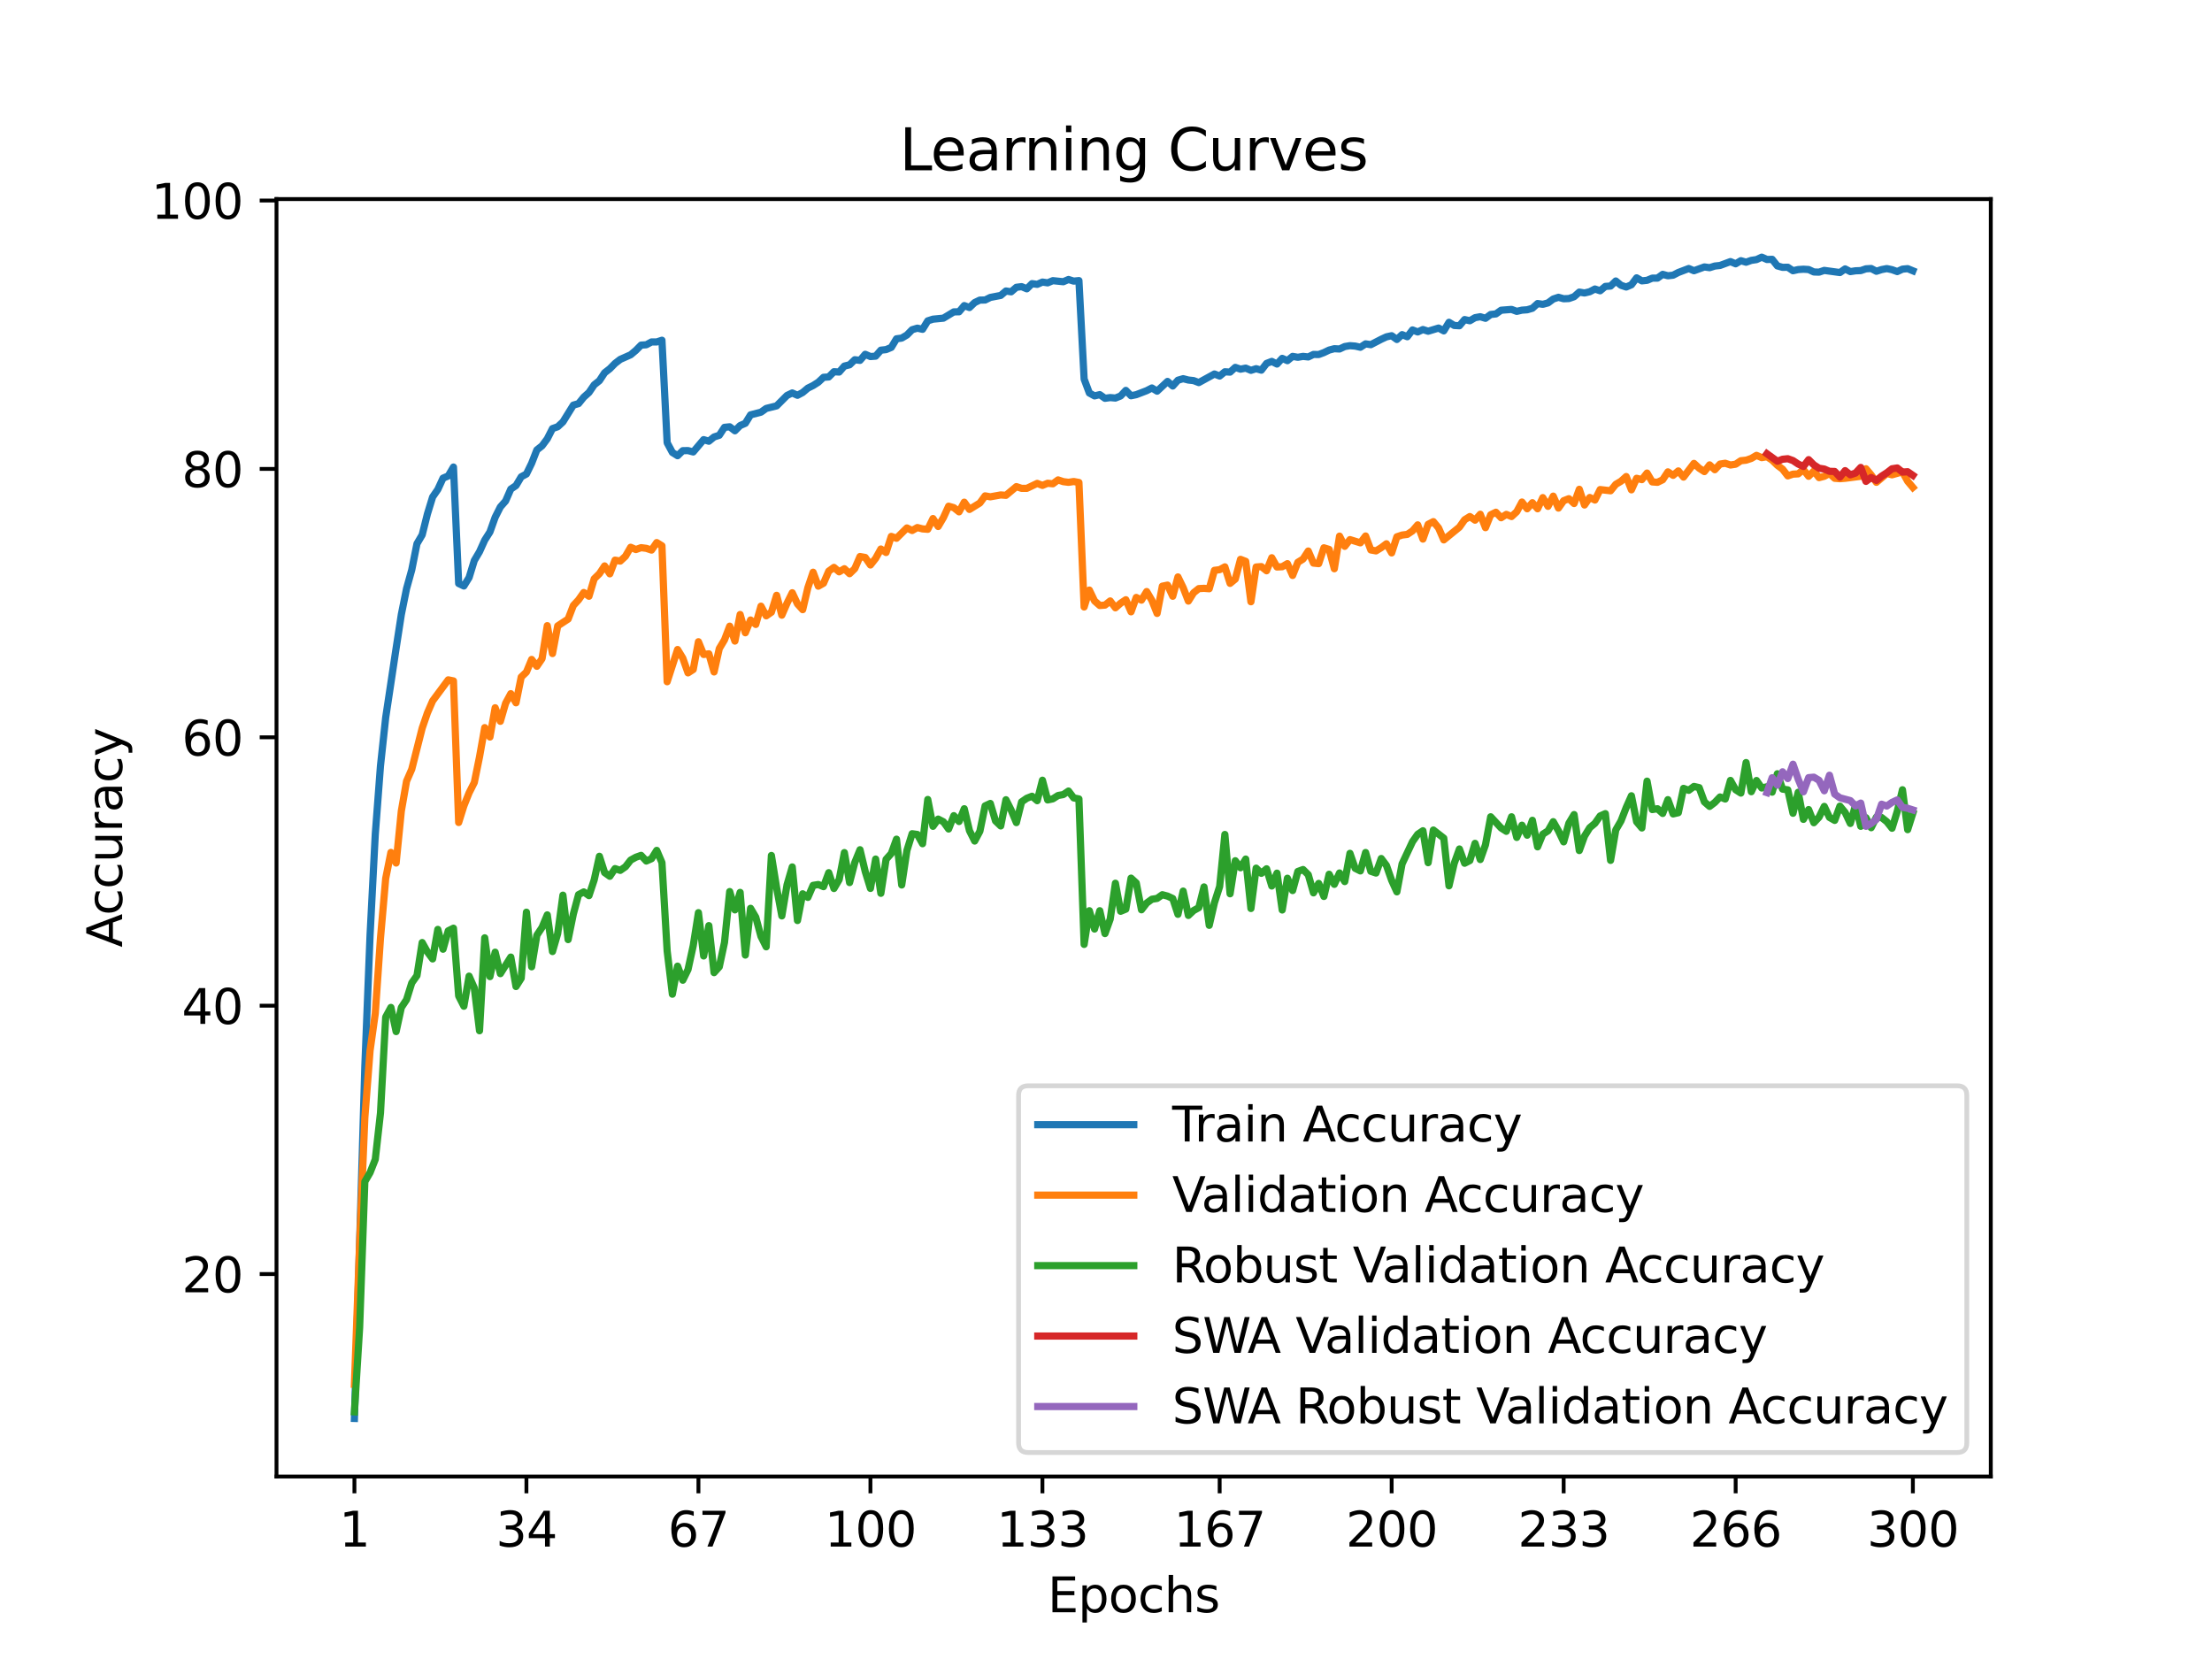<?xml version="1.0" encoding="utf-8" standalone="no"?>
<!DOCTYPE svg PUBLIC "-//W3C//DTD SVG 1.1//EN"
  "http://www.w3.org/Graphics/SVG/1.1/DTD/svg11.dtd">
<svg xmlns:xlink="http://www.w3.org/1999/xlink" width="460.8pt" height="345.6pt" viewBox="0 0 460.8 345.6" xmlns="http://www.w3.org/2000/svg" version="1.1">
 <defs>
  <style type="text/css">*{stroke-linejoin: round; stroke-linecap: butt}</style>
 </defs>
 <g id="figure_1">
  <g id="patch_1">
   <path d="M 0 345.6 
L 460.8 345.6 
L 460.8 0 
L 0 0 
z
" style="fill: #ffffff"/>
  </g>
  <g id="axes_1">
   <g id="patch_2">
    <path d="M 57.6 307.584 
L 414.72 307.584 
L 414.72 41.472 
L 57.6 41.472 
z
" style="fill: #ffffff"/>
   </g>
   <g id="matplotlib.axis_1">
    <g id="xtick_1">
     <g id="line2d_1">
      <defs>
       <path id="m4bc068991e" d="M 0 0 
L 0 3.5 
" style="stroke: #000000; stroke-width: 0.8"/>
      </defs>
      <g>
       <use xlink:href="#m4bc068991e" x="73.833" y="307.584" style="stroke: #000000; stroke-width: 0.8"/>
      </g>
     </g>
     <g id="text_1">
      <!-- 1 -->
      <g transform="translate(70.651 322.182) scale(0.1 -0.1)">
       <defs>
        <path id="DejaVuSans-31" d="M 794 531 
L 1825 531 
L 1825 4091 
L 703 3866 
L 703 4441 
L 1819 4666 
L 2450 4666 
L 2450 531 
L 3481 531 
L 3481 0 
L 794 0 
L 794 531 
z
" transform="scale(0.016)"/>
       </defs>
       <use xlink:href="#DejaVuSans-31"/>
      </g>
     </g>
    </g>
    <g id="xtick_2">
     <g id="line2d_2">
      <g>
       <use xlink:href="#m4bc068991e" x="109.664" y="307.584" style="stroke: #000000; stroke-width: 0.8"/>
      </g>
     </g>
     <g id="text_2">
      <!-- 34 -->
      <g transform="translate(103.302 322.182) scale(0.1 -0.1)">
       <defs>
        <path id="DejaVuSans-33" d="M 2597 2516 
Q 3050 2419 3304 2112 
Q 3559 1806 3559 1356 
Q 3559 666 3084 287 
Q 2609 -91 1734 -91 
Q 1441 -91 1130 -33 
Q 819 25 488 141 
L 488 750 
Q 750 597 1062 519 
Q 1375 441 1716 441 
Q 2309 441 2620 675 
Q 2931 909 2931 1356 
Q 2931 1769 2642 2001 
Q 2353 2234 1838 2234 
L 1294 2234 
L 1294 2753 
L 1863 2753 
Q 2328 2753 2575 2939 
Q 2822 3125 2822 3475 
Q 2822 3834 2567 4026 
Q 2313 4219 1838 4219 
Q 1578 4219 1281 4162 
Q 984 4106 628 3988 
L 628 4550 
Q 988 4650 1302 4700 
Q 1616 4750 1894 4750 
Q 2613 4750 3031 4423 
Q 3450 4097 3450 3541 
Q 3450 3153 3228 2886 
Q 3006 2619 2597 2516 
z
" transform="scale(0.016)"/>
        <path id="DejaVuSans-34" d="M 2419 4116 
L 825 1625 
L 2419 1625 
L 2419 4116 
z
M 2253 4666 
L 3047 4666 
L 3047 1625 
L 3713 1625 
L 3713 1100 
L 3047 1100 
L 3047 0 
L 2419 0 
L 2419 1100 
L 313 1100 
L 313 1709 
L 2253 4666 
z
" transform="scale(0.016)"/>
       </defs>
       <use xlink:href="#DejaVuSans-33"/>
       <use xlink:href="#DejaVuSans-34" x="63.623"/>
      </g>
     </g>
    </g>
    <g id="xtick_3">
     <g id="line2d_3">
      <g>
       <use xlink:href="#m4bc068991e" x="145.496" y="307.584" style="stroke: #000000; stroke-width: 0.8"/>
      </g>
     </g>
     <g id="text_3">
      <!-- 67 -->
      <g transform="translate(139.133 322.182) scale(0.1 -0.1)">
       <defs>
        <path id="DejaVuSans-36" d="M 2113 2584 
Q 1688 2584 1439 2293 
Q 1191 2003 1191 1497 
Q 1191 994 1439 701 
Q 1688 409 2113 409 
Q 2538 409 2786 701 
Q 3034 994 3034 1497 
Q 3034 2003 2786 2293 
Q 2538 2584 2113 2584 
z
M 3366 4563 
L 3366 3988 
Q 3128 4100 2886 4159 
Q 2644 4219 2406 4219 
Q 1781 4219 1451 3797 
Q 1122 3375 1075 2522 
Q 1259 2794 1537 2939 
Q 1816 3084 2150 3084 
Q 2853 3084 3261 2657 
Q 3669 2231 3669 1497 
Q 3669 778 3244 343 
Q 2819 -91 2113 -91 
Q 1303 -91 875 529 
Q 447 1150 447 2328 
Q 447 3434 972 4092 
Q 1497 4750 2381 4750 
Q 2619 4750 2861 4703 
Q 3103 4656 3366 4563 
z
" transform="scale(0.016)"/>
        <path id="DejaVuSans-37" d="M 525 4666 
L 3525 4666 
L 3525 4397 
L 1831 0 
L 1172 0 
L 2766 4134 
L 525 4134 
L 525 4666 
z
" transform="scale(0.016)"/>
       </defs>
       <use xlink:href="#DejaVuSans-36"/>
       <use xlink:href="#DejaVuSans-37" x="63.623"/>
      </g>
     </g>
    </g>
    <g id="xtick_4">
     <g id="line2d_4">
      <g>
       <use xlink:href="#m4bc068991e" x="181.327" y="307.584" style="stroke: #000000; stroke-width: 0.8"/>
      </g>
     </g>
     <g id="text_4">
      <!-- 100 -->
      <g transform="translate(171.783 322.182) scale(0.1 -0.1)">
       <defs>
        <path id="DejaVuSans-30" d="M 2034 4250 
Q 1547 4250 1301 3770 
Q 1056 3291 1056 2328 
Q 1056 1369 1301 889 
Q 1547 409 2034 409 
Q 2525 409 2770 889 
Q 3016 1369 3016 2328 
Q 3016 3291 2770 3770 
Q 2525 4250 2034 4250 
z
M 2034 4750 
Q 2819 4750 3233 4129 
Q 3647 3509 3647 2328 
Q 3647 1150 3233 529 
Q 2819 -91 2034 -91 
Q 1250 -91 836 529 
Q 422 1150 422 2328 
Q 422 3509 836 4129 
Q 1250 4750 2034 4750 
z
" transform="scale(0.016)"/>
       </defs>
       <use xlink:href="#DejaVuSans-31"/>
       <use xlink:href="#DejaVuSans-30" x="63.623"/>
       <use xlink:href="#DejaVuSans-30" x="127.246"/>
      </g>
     </g>
    </g>
    <g id="xtick_5">
     <g id="line2d_5">
      <g>
       <use xlink:href="#m4bc068991e" x="217.158" y="307.584" style="stroke: #000000; stroke-width: 0.8"/>
      </g>
     </g>
     <g id="text_5">
      <!-- 133 -->
      <g transform="translate(207.615 322.182) scale(0.1 -0.1)">
       <use xlink:href="#DejaVuSans-31"/>
       <use xlink:href="#DejaVuSans-33" x="63.623"/>
       <use xlink:href="#DejaVuSans-33" x="127.246"/>
      </g>
     </g>
    </g>
    <g id="xtick_6">
     <g id="line2d_6">
      <g>
       <use xlink:href="#m4bc068991e" x="254.076" y="307.584" style="stroke: #000000; stroke-width: 0.8"/>
      </g>
     </g>
     <g id="text_6">
      <!-- 167 -->
      <g transform="translate(244.532 322.182) scale(0.1 -0.1)">
       <use xlink:href="#DejaVuSans-31"/>
       <use xlink:href="#DejaVuSans-36" x="63.623"/>
       <use xlink:href="#DejaVuSans-37" x="127.246"/>
      </g>
     </g>
    </g>
    <g id="xtick_7">
     <g id="line2d_7">
      <g>
       <use xlink:href="#m4bc068991e" x="289.907" y="307.584" style="stroke: #000000; stroke-width: 0.8"/>
      </g>
     </g>
     <g id="text_7">
      <!-- 200 -->
      <g transform="translate(280.363 322.182) scale(0.1 -0.1)">
       <defs>
        <path id="DejaVuSans-32" d="M 1228 531 
L 3431 531 
L 3431 0 
L 469 0 
L 469 531 
Q 828 903 1448 1529 
Q 2069 2156 2228 2338 
Q 2531 2678 2651 2914 
Q 2772 3150 2772 3378 
Q 2772 3750 2511 3984 
Q 2250 4219 1831 4219 
Q 1534 4219 1204 4116 
Q 875 4013 500 3803 
L 500 4441 
Q 881 4594 1212 4672 
Q 1544 4750 1819 4750 
Q 2544 4750 2975 4387 
Q 3406 4025 3406 3419 
Q 3406 3131 3298 2873 
Q 3191 2616 2906 2266 
Q 2828 2175 2409 1742 
Q 1991 1309 1228 531 
z
" transform="scale(0.016)"/>
       </defs>
       <use xlink:href="#DejaVuSans-32"/>
       <use xlink:href="#DejaVuSans-30" x="63.623"/>
       <use xlink:href="#DejaVuSans-30" x="127.246"/>
      </g>
     </g>
    </g>
    <g id="xtick_8">
     <g id="line2d_8">
      <g>
       <use xlink:href="#m4bc068991e" x="325.739" y="307.584" style="stroke: #000000; stroke-width: 0.8"/>
      </g>
     </g>
     <g id="text_8">
      <!-- 233 -->
      <g transform="translate(316.195 322.182) scale(0.1 -0.1)">
       <use xlink:href="#DejaVuSans-32"/>
       <use xlink:href="#DejaVuSans-33" x="63.623"/>
       <use xlink:href="#DejaVuSans-33" x="127.246"/>
      </g>
     </g>
    </g>
    <g id="xtick_9">
     <g id="line2d_9">
      <g>
       <use xlink:href="#m4bc068991e" x="361.57" y="307.584" style="stroke: #000000; stroke-width: 0.8"/>
      </g>
     </g>
     <g id="text_9">
      <!-- 266 -->
      <g transform="translate(352.026 322.182) scale(0.1 -0.1)">
       <use xlink:href="#DejaVuSans-32"/>
       <use xlink:href="#DejaVuSans-36" x="63.623"/>
       <use xlink:href="#DejaVuSans-36" x="127.246"/>
      </g>
     </g>
    </g>
    <g id="xtick_10">
     <g id="line2d_10">
      <g>
       <use xlink:href="#m4bc068991e" x="398.487" y="307.584" style="stroke: #000000; stroke-width: 0.8"/>
      </g>
     </g>
     <g id="text_10">
      <!-- 300 -->
      <g transform="translate(388.944 322.182) scale(0.1 -0.1)">
       <use xlink:href="#DejaVuSans-33"/>
       <use xlink:href="#DejaVuSans-30" x="63.623"/>
       <use xlink:href="#DejaVuSans-30" x="127.246"/>
      </g>
     </g>
    </g>
    <g id="text_11">
     <!-- Epochs -->
     <g transform="translate(218.244 335.861) scale(0.1 -0.1)">
      <defs>
       <path id="DejaVuSans-45" d="M 628 4666 
L 3578 4666 
L 3578 4134 
L 1259 4134 
L 1259 2753 
L 3481 2753 
L 3481 2222 
L 1259 2222 
L 1259 531 
L 3634 531 
L 3634 0 
L 628 0 
L 628 4666 
z
" transform="scale(0.016)"/>
       <path id="DejaVuSans-70" d="M 1159 525 
L 1159 -1331 
L 581 -1331 
L 581 3500 
L 1159 3500 
L 1159 2969 
Q 1341 3281 1617 3432 
Q 1894 3584 2278 3584 
Q 2916 3584 3314 3078 
Q 3713 2572 3713 1747 
Q 3713 922 3314 415 
Q 2916 -91 2278 -91 
Q 1894 -91 1617 61 
Q 1341 213 1159 525 
z
M 3116 1747 
Q 3116 2381 2855 2742 
Q 2594 3103 2138 3103 
Q 1681 3103 1420 2742 
Q 1159 2381 1159 1747 
Q 1159 1113 1420 752 
Q 1681 391 2138 391 
Q 2594 391 2855 752 
Q 3116 1113 3116 1747 
z
" transform="scale(0.016)"/>
       <path id="DejaVuSans-6f" d="M 1959 3097 
Q 1497 3097 1228 2736 
Q 959 2375 959 1747 
Q 959 1119 1226 758 
Q 1494 397 1959 397 
Q 2419 397 2687 759 
Q 2956 1122 2956 1747 
Q 2956 2369 2687 2733 
Q 2419 3097 1959 3097 
z
M 1959 3584 
Q 2709 3584 3137 3096 
Q 3566 2609 3566 1747 
Q 3566 888 3137 398 
Q 2709 -91 1959 -91 
Q 1206 -91 779 398 
Q 353 888 353 1747 
Q 353 2609 779 3096 
Q 1206 3584 1959 3584 
z
" transform="scale(0.016)"/>
       <path id="DejaVuSans-63" d="M 3122 3366 
L 3122 2828 
Q 2878 2963 2633 3030 
Q 2388 3097 2138 3097 
Q 1578 3097 1268 2742 
Q 959 2388 959 1747 
Q 959 1106 1268 751 
Q 1578 397 2138 397 
Q 2388 397 2633 464 
Q 2878 531 3122 666 
L 3122 134 
Q 2881 22 2623 -34 
Q 2366 -91 2075 -91 
Q 1284 -91 818 406 
Q 353 903 353 1747 
Q 353 2603 823 3093 
Q 1294 3584 2113 3584 
Q 2378 3584 2631 3529 
Q 2884 3475 3122 3366 
z
" transform="scale(0.016)"/>
       <path id="DejaVuSans-68" d="M 3513 2113 
L 3513 0 
L 2938 0 
L 2938 2094 
Q 2938 2591 2744 2837 
Q 2550 3084 2163 3084 
Q 1697 3084 1428 2787 
Q 1159 2491 1159 1978 
L 1159 0 
L 581 0 
L 581 4863 
L 1159 4863 
L 1159 2956 
Q 1366 3272 1645 3428 
Q 1925 3584 2291 3584 
Q 2894 3584 3203 3211 
Q 3513 2838 3513 2113 
z
" transform="scale(0.016)"/>
       <path id="DejaVuSans-73" d="M 2834 3397 
L 2834 2853 
Q 2591 2978 2328 3040 
Q 2066 3103 1784 3103 
Q 1356 3103 1142 2972 
Q 928 2841 928 2578 
Q 928 2378 1081 2264 
Q 1234 2150 1697 2047 
L 1894 2003 
Q 2506 1872 2764 1633 
Q 3022 1394 3022 966 
Q 3022 478 2636 193 
Q 2250 -91 1575 -91 
Q 1294 -91 989 -36 
Q 684 19 347 128 
L 347 722 
Q 666 556 975 473 
Q 1284 391 1588 391 
Q 1994 391 2212 530 
Q 2431 669 2431 922 
Q 2431 1156 2273 1281 
Q 2116 1406 1581 1522 
L 1381 1569 
Q 847 1681 609 1914 
Q 372 2147 372 2553 
Q 372 3047 722 3315 
Q 1072 3584 1716 3584 
Q 2034 3584 2315 3537 
Q 2597 3491 2834 3397 
z
" transform="scale(0.016)"/>
      </defs>
      <use xlink:href="#DejaVuSans-45"/>
      <use xlink:href="#DejaVuSans-70" x="63.184"/>
      <use xlink:href="#DejaVuSans-6f" x="126.66"/>
      <use xlink:href="#DejaVuSans-63" x="187.842"/>
      <use xlink:href="#DejaVuSans-68" x="242.822"/>
      <use xlink:href="#DejaVuSans-73" x="306.201"/>
     </g>
    </g>
   </g>
   <g id="matplotlib.axis_2">
    <g id="ytick_1">
     <g id="line2d_11">
      <defs>
       <path id="maf2df9afc1" d="M 0 0 
L -3.5 0 
" style="stroke: #000000; stroke-width: 0.8"/>
      </defs>
      <g>
       <use xlink:href="#maf2df9afc1" x="57.6" y="265.409" style="stroke: #000000; stroke-width: 0.8"/>
      </g>
     </g>
     <g id="text_12">
      <!-- 20 -->
      <g transform="translate(37.875 269.208) scale(0.1 -0.1)">
       <use xlink:href="#DejaVuSans-32"/>
       <use xlink:href="#DejaVuSans-30" x="63.623"/>
      </g>
     </g>
    </g>
    <g id="ytick_2">
     <g id="line2d_12">
      <g>
       <use xlink:href="#maf2df9afc1" x="57.6" y="209.499" style="stroke: #000000; stroke-width: 0.8"/>
      </g>
     </g>
     <g id="text_13">
      <!-- 40 -->
      <g transform="translate(37.875 213.299) scale(0.1 -0.1)">
       <use xlink:href="#DejaVuSans-34"/>
       <use xlink:href="#DejaVuSans-30" x="63.623"/>
      </g>
     </g>
    </g>
    <g id="ytick_3">
     <g id="line2d_13">
      <g>
       <use xlink:href="#maf2df9afc1" x="57.6" y="153.59" style="stroke: #000000; stroke-width: 0.8"/>
      </g>
     </g>
     <g id="text_14">
      <!-- 60 -->
      <g transform="translate(37.875 157.389) scale(0.1 -0.1)">
       <use xlink:href="#DejaVuSans-36"/>
       <use xlink:href="#DejaVuSans-30" x="63.623"/>
      </g>
     </g>
    </g>
    <g id="ytick_4">
     <g id="line2d_14">
      <g>
       <use xlink:href="#maf2df9afc1" x="57.6" y="97.681" style="stroke: #000000; stroke-width: 0.8"/>
      </g>
     </g>
     <g id="text_15">
      <!-- 80 -->
      <g transform="translate(37.875 101.48) scale(0.1 -0.1)">
       <defs>
        <path id="DejaVuSans-38" d="M 2034 2216 
Q 1584 2216 1326 1975 
Q 1069 1734 1069 1313 
Q 1069 891 1326 650 
Q 1584 409 2034 409 
Q 2484 409 2743 651 
Q 3003 894 3003 1313 
Q 3003 1734 2745 1975 
Q 2488 2216 2034 2216 
z
M 1403 2484 
Q 997 2584 770 2862 
Q 544 3141 544 3541 
Q 544 4100 942 4425 
Q 1341 4750 2034 4750 
Q 2731 4750 3128 4425 
Q 3525 4100 3525 3541 
Q 3525 3141 3298 2862 
Q 3072 2584 2669 2484 
Q 3125 2378 3379 2068 
Q 3634 1759 3634 1313 
Q 3634 634 3220 271 
Q 2806 -91 2034 -91 
Q 1263 -91 848 271 
Q 434 634 434 1313 
Q 434 1759 690 2068 
Q 947 2378 1403 2484 
z
M 1172 3481 
Q 1172 3119 1398 2916 
Q 1625 2713 2034 2713 
Q 2441 2713 2670 2916 
Q 2900 3119 2900 3481 
Q 2900 3844 2670 4047 
Q 2441 4250 2034 4250 
Q 1625 4250 1398 4047 
Q 1172 3844 1172 3481 
z
" transform="scale(0.016)"/>
       </defs>
       <use xlink:href="#DejaVuSans-38"/>
       <use xlink:href="#DejaVuSans-30" x="63.623"/>
      </g>
     </g>
    </g>
    <g id="ytick_5">
     <g id="line2d_15">
      <g>
       <use xlink:href="#maf2df9afc1" x="57.6" y="41.771" style="stroke: #000000; stroke-width: 0.8"/>
      </g>
     </g>
     <g id="text_16">
      <!-- 100 -->
      <g transform="translate(31.512 45.57) scale(0.1 -0.1)">
       <use xlink:href="#DejaVuSans-31"/>
       <use xlink:href="#DejaVuSans-30" x="63.623"/>
       <use xlink:href="#DejaVuSans-30" x="127.246"/>
      </g>
     </g>
    </g>
    <g id="text_17">
     <!-- Accuracy -->
     <g transform="translate(25.433 197.356) rotate(-90) scale(0.1 -0.1)">
      <defs>
       <path id="DejaVuSans-41" d="M 2188 4044 
L 1331 1722 
L 3047 1722 
L 2188 4044 
z
M 1831 4666 
L 2547 4666 
L 4325 0 
L 3669 0 
L 3244 1197 
L 1141 1197 
L 716 0 
L 50 0 
L 1831 4666 
z
" transform="scale(0.016)"/>
       <path id="DejaVuSans-75" d="M 544 1381 
L 544 3500 
L 1119 3500 
L 1119 1403 
Q 1119 906 1312 657 
Q 1506 409 1894 409 
Q 2359 409 2629 706 
Q 2900 1003 2900 1516 
L 2900 3500 
L 3475 3500 
L 3475 0 
L 2900 0 
L 2900 538 
Q 2691 219 2414 64 
Q 2138 -91 1772 -91 
Q 1169 -91 856 284 
Q 544 659 544 1381 
z
M 1991 3584 
L 1991 3584 
z
" transform="scale(0.016)"/>
       <path id="DejaVuSans-72" d="M 2631 2963 
Q 2534 3019 2420 3045 
Q 2306 3072 2169 3072 
Q 1681 3072 1420 2755 
Q 1159 2438 1159 1844 
L 1159 0 
L 581 0 
L 581 3500 
L 1159 3500 
L 1159 2956 
Q 1341 3275 1631 3429 
Q 1922 3584 2338 3584 
Q 2397 3584 2469 3576 
Q 2541 3569 2628 3553 
L 2631 2963 
z
" transform="scale(0.016)"/>
       <path id="DejaVuSans-61" d="M 2194 1759 
Q 1497 1759 1228 1600 
Q 959 1441 959 1056 
Q 959 750 1161 570 
Q 1363 391 1709 391 
Q 2188 391 2477 730 
Q 2766 1069 2766 1631 
L 2766 1759 
L 2194 1759 
z
M 3341 1997 
L 3341 0 
L 2766 0 
L 2766 531 
Q 2569 213 2275 61 
Q 1981 -91 1556 -91 
Q 1019 -91 701 211 
Q 384 513 384 1019 
Q 384 1609 779 1909 
Q 1175 2209 1959 2209 
L 2766 2209 
L 2766 2266 
Q 2766 2663 2505 2880 
Q 2244 3097 1772 3097 
Q 1472 3097 1187 3025 
Q 903 2953 641 2809 
L 641 3341 
Q 956 3463 1253 3523 
Q 1550 3584 1831 3584 
Q 2591 3584 2966 3190 
Q 3341 2797 3341 1997 
z
" transform="scale(0.016)"/>
       <path id="DejaVuSans-79" d="M 2059 -325 
Q 1816 -950 1584 -1140 
Q 1353 -1331 966 -1331 
L 506 -1331 
L 506 -850 
L 844 -850 
Q 1081 -850 1212 -737 
Q 1344 -625 1503 -206 
L 1606 56 
L 191 3500 
L 800 3500 
L 1894 763 
L 2988 3500 
L 3597 3500 
L 2059 -325 
z
" transform="scale(0.016)"/>
      </defs>
      <use xlink:href="#DejaVuSans-41"/>
      <use xlink:href="#DejaVuSans-63" x="66.658"/>
      <use xlink:href="#DejaVuSans-63" x="121.639"/>
      <use xlink:href="#DejaVuSans-75" x="176.619"/>
      <use xlink:href="#DejaVuSans-72" x="239.998"/>
      <use xlink:href="#DejaVuSans-61" x="281.111"/>
      <use xlink:href="#DejaVuSans-63" x="342.391"/>
      <use xlink:href="#DejaVuSans-79" x="397.371"/>
     </g>
    </g>
   </g>
   <g id="line2d_16">
    <path d="M 73.833 295.488 
L 76.004 222.184 
L 77.09 194.809 
L 78.176 173.808 
L 79.262 159.53 
L 80.348 149.474 
L 82.519 135.035 
L 83.605 128.011 
L 84.691 122.623 
L 85.777 118.702 
L 86.862 113.265 
L 87.948 111.42 
L 89.034 107.087 
L 90.12 103.537 
L 91.206 101.965 
L 92.291 99.609 
L 93.377 99.148 
L 94.463 97.296 
L 95.549 121.554 
L 96.635 122.071 
L 97.72 120.317 
L 98.806 116.767 
L 99.892 114.929 
L 100.978 112.524 
L 102.064 110.812 
L 103.149 107.765 
L 104.235 105.606 
L 105.321 104.376 
L 106.407 101.888 
L 107.493 101.154 
L 108.578 99.33 
L 109.664 98.743 
L 110.75 96.513 
L 111.836 93.732 
L 112.922 92.872 
L 114.007 91.412 
L 115.093 89.28 
L 116.179 88.903 
L 117.265 87.896 
L 119.436 84.395 
L 120.522 84.081 
L 121.608 82.739 
L 122.694 81.767 
L 123.78 80.167 
L 124.865 79.307 
L 125.951 77.658 
L 127.037 76.812 
L 128.123 75.708 
L 129.209 74.869 
L 131.38 73.905 
L 132.466 72.99 
L 133.552 71.892 
L 134.638 71.822 
L 135.723 71.235 
L 136.809 71.235 
L 137.895 70.879 
L 138.981 92.229 
L 140.067 94.256 
L 141.152 94.934 
L 142.238 93.886 
L 143.324 93.865 
L 144.41 94.151 
L 146.581 91.586 
L 147.667 91.915 
L 148.753 91.027 
L 149.839 90.678 
L 150.925 89.022 
L 152.01 88.91 
L 153.096 89.741 
L 154.182 88.651 
L 155.268 88.183 
L 156.354 86.422 
L 158.525 85.863 
L 159.611 85.087 
L 161.783 84.549 
L 163.954 82.375 
L 165.04 81.858 
L 166.126 82.347 
L 167.212 81.767 
L 168.297 80.852 
L 169.383 80.314 
L 170.469 79.622 
L 171.555 78.601 
L 172.641 78.525 
L 173.726 77.434 
L 174.812 77.504 
L 175.898 76.26 
L 176.984 75.995 
L 178.07 74.939 
L 179.155 75.072 
L 180.241 73.807 
L 181.327 74.275 
L 182.413 74.192 
L 183.499 72.948 
L 184.584 72.829 
L 185.67 72.375 
L 186.756 70.578 
L 187.842 70.432 
L 188.928 69.789 
L 190.013 68.685 
L 191.099 68.363 
L 192.185 68.601 
L 193.271 66.839 
L 194.357 66.49 
L 196.528 66.28 
L 198.7 64.967 
L 199.786 64.953 
L 200.871 63.66 
L 201.957 64.065 
L 203.043 63.031 
L 204.129 62.507 
L 205.215 62.5 
L 206.3 61.961 
L 208.472 61.542 
L 209.558 60.62 
L 210.644 60.787 
L 211.729 59.851 
L 212.815 59.711 
L 213.901 60.165 
L 214.987 59.089 
L 216.073 59.236 
L 217.158 58.761 
L 218.244 58.921 
L 219.33 58.467 
L 221.502 58.691 
L 222.587 58.222 
L 223.673 58.565 
L 224.759 58.453 
L 225.845 78.972 
L 226.931 81.872 
L 228.016 82.473 
L 229.102 82.208 
L 230.188 82.976 
L 231.274 82.823 
L 232.36 82.92 
L 233.445 82.487 
L 234.531 81.327 
L 235.617 82.445 
L 236.703 82.215 
L 238.875 81.383 
L 239.96 80.824 
L 241.046 81.488 
L 243.218 79.461 
L 244.304 80.412 
L 245.389 79.202 
L 246.475 78.888 
L 247.561 79.168 
L 248.647 79.286 
L 249.733 79.699 
L 252.99 77.91 
L 254.076 78.336 
L 255.162 77.448 
L 256.247 77.518 
L 257.333 76.533 
L 258.419 76.903 
L 259.505 76.687 
L 260.591 77.148 
L 261.676 76.805 
L 262.762 77.113 
L 263.848 75.708 
L 264.934 75.289 
L 266.02 75.834 
L 267.105 74.653 
L 268.191 75.128 
L 269.277 74.241 
L 270.363 74.429 
L 271.449 74.241 
L 272.534 74.359 
L 273.62 73.835 
L 274.706 73.856 
L 275.792 73.451 
L 276.878 72.927 
L 277.963 72.64 
L 279.049 72.703 
L 280.135 72.193 
L 281.221 72.011 
L 282.307 72.095 
L 283.392 72.34 
L 284.478 71.634 
L 285.564 71.801 
L 287.736 70.676 
L 288.821 70.173 
L 289.907 69.935 
L 290.993 70.718 
L 292.079 69.712 
L 293.165 70.145 
L 294.25 68.733 
L 295.336 69.153 
L 296.422 68.65 
L 297.508 68.999 
L 299.679 68.342 
L 300.765 68.922 
L 301.851 67.14 
L 302.937 67.797 
L 304.023 67.86 
L 305.108 66.574 
L 306.194 66.819 
L 307.28 66.176 
L 308.366 65.98 
L 309.452 66.308 
L 310.537 65.512 
L 311.623 65.393 
L 312.709 64.624 
L 314.881 64.456 
L 315.966 64.862 
L 317.052 64.61 
L 318.138 64.533 
L 319.224 64.219 
L 320.31 63.233 
L 321.395 63.394 
L 322.481 63.101 
L 323.567 62.29 
L 324.653 61.933 
L 325.739 62.234 
L 326.824 62.192 
L 327.91 61.815 
L 328.996 60.85 
L 330.082 61.032 
L 331.168 60.773 
L 332.253 60.207 
L 333.339 60.571 
L 334.425 59.662 
L 335.511 59.592 
L 336.597 58.537 
L 337.682 59.431 
L 338.768 59.788 
L 339.854 59.327 
L 340.94 57.88 
L 342.026 58.509 
L 343.111 58.397 
L 344.197 57.943 
L 345.283 57.936 
L 346.369 57.153 
L 347.455 57.447 
L 348.54 57.328 
L 349.626 56.762 
L 351.798 55.937 
L 352.884 56.398 
L 355.055 55.609 
L 356.141 55.762 
L 357.227 55.42 
L 358.313 55.301 
L 360.484 54.497 
L 361.57 54.952 
L 362.656 54.309 
L 363.742 54.623 
L 364.827 54.239 
L 365.913 54.078 
L 366.999 53.568 
L 368.085 54.057 
L 369.171 54.022 
L 370.256 55.392 
L 371.342 55.693 
L 372.428 55.672 
L 373.514 56.398 
L 374.6 56.154 
L 375.685 56.084 
L 376.771 56.147 
L 377.857 56.657 
L 378.943 56.692 
L 380.029 56.329 
L 383.286 56.776 
L 384.372 56.021 
L 385.458 56.58 
L 386.543 56.412 
L 387.629 56.37 
L 388.715 56 
L 389.801 55.937 
L 390.887 56.51 
L 391.972 56.161 
L 393.058 55.951 
L 394.144 56.182 
L 395.23 56.573 
L 396.316 56.07 
L 397.401 55.965 
L 398.487 56.412 
L 398.487 56.412 
" clip-path="url(#p4981c4cd15)" style="fill: none; stroke: #1f77b4; stroke-width: 1.5; stroke-linecap: square"/>
   </g>
   <g id="line2d_17">
    <path d="M 73.833 288.388 
L 74.919 258.839 
L 76.004 232.814 
L 77.09 218.864 
L 78.176 211.121 
L 79.262 195.438 
L 80.348 182.998 
L 81.433 177.575 
L 82.519 179.783 
L 83.605 168.937 
L 84.691 162.731 
L 85.777 160.243 
L 87.948 151.689 
L 89.034 148.53 
L 90.12 146.014 
L 93.377 141.625 
L 94.463 141.849 
L 95.549 171.341 
L 96.635 167.875 
L 97.72 165.163 
L 98.806 163.011 
L 99.892 157.671 
L 100.978 151.577 
L 102.064 153.534 
L 103.149 147.44 
L 104.235 150.263 
L 105.321 146.517 
L 106.407 144.505 
L 107.493 146.406 
L 108.578 141.038 
L 109.664 140.004 
L 110.75 137.376 
L 111.836 138.802 
L 112.922 137.208 
L 114.007 130.332 
L 115.093 136.146 
L 116.179 130.388 
L 118.351 128.962 
L 119.436 126.138 
L 120.522 124.964 
L 121.608 123.427 
L 122.694 124.21 
L 123.78 120.575 
L 124.865 119.513 
L 125.951 117.892 
L 127.037 119.541 
L 128.123 116.69 
L 129.209 116.885 
L 130.294 115.879 
L 131.38 114.006 
L 132.466 114.481 
L 133.552 114.09 
L 134.638 114.23 
L 135.723 114.593 
L 136.809 113.028 
L 137.895 113.699 
L 138.981 142.017 
L 141.152 135.308 
L 142.238 137.097 
L 143.324 140.172 
L 144.41 139.473 
L 145.496 133.686 
L 146.581 136.342 
L 147.667 136.202 
L 148.753 139.976 
L 149.839 135.112 
L 150.925 133.295 
L 152.01 130.443 
L 153.096 133.546 
L 154.182 128.011 
L 155.268 131.813 
L 156.354 129.158 
L 157.439 130.08 
L 158.525 126.278 
L 159.611 128.291 
L 160.697 127.536 
L 161.783 124.014 
L 162.868 128.151 
L 163.954 125.663 
L 165.04 123.483 
L 166.126 125.803 
L 167.212 127.005 
L 168.297 122.42 
L 169.383 119.206 
L 170.469 122.113 
L 171.555 121.498 
L 172.641 118.982 
L 173.726 118.199 
L 174.812 119.122 
L 175.898 118.479 
L 176.984 119.513 
L 178.07 118.451 
L 179.155 115.935 
L 180.241 116.131 
L 181.327 117.696 
L 182.413 116.326 
L 183.499 114.369 
L 184.584 115.096 
L 185.67 111.742 
L 186.756 112.133 
L 188.928 109.981 
L 190.013 110.512 
L 191.099 109.897 
L 192.185 110.176 
L 193.271 110.26 
L 194.357 108.024 
L 195.442 109.673 
L 196.528 107.828 
L 197.614 105.452 
L 198.7 105.759 
L 199.786 106.626 
L 200.871 104.613 
L 201.957 106.123 
L 204.129 104.781 
L 205.215 103.299 
L 206.3 103.495 
L 208.472 103.104 
L 209.558 103.188 
L 211.729 101.371 
L 212.815 101.734 
L 213.901 101.734 
L 216.073 100.7 
L 217.158 101.119 
L 218.244 100.672 
L 219.33 100.783 
L 220.416 99.973 
L 221.502 100.336 
L 222.587 100.476 
L 223.673 100.308 
L 224.759 100.504 
L 225.845 126.446 
L 226.931 122.924 
L 228.016 125.188 
L 229.102 126.138 
L 230.188 126.055 
L 231.274 125.188 
L 232.36 126.614 
L 233.445 125.663 
L 234.531 124.936 
L 235.617 127.452 
L 236.703 124.461 
L 237.789 125.02 
L 238.875 123.231 
L 239.96 125.076 
L 241.046 127.788 
L 242.132 122.113 
L 243.218 121.889 
L 244.304 124.21 
L 245.389 120.184 
L 246.475 122.42 
L 247.561 125.216 
L 248.647 123.483 
L 249.733 122.616 
L 250.818 122.56 
L 251.904 122.644 
L 252.99 118.814 
L 254.076 118.675 
L 255.162 118.087 
L 256.247 121.526 
L 257.333 120.631 
L 258.419 116.522 
L 259.505 116.941 
L 260.591 125.356 
L 261.676 118.115 
L 262.762 118.032 
L 263.848 118.898 
L 264.934 116.187 
L 266.02 118.115 
L 267.105 118.059 
L 268.191 117.417 
L 269.277 119.877 
L 270.363 117.137 
L 271.449 116.466 
L 272.534 114.789 
L 273.62 117.305 
L 274.706 117.417 
L 275.792 114.118 
L 276.878 114.453 
L 277.963 118.479 
L 279.049 111.686 
L 280.135 113.81 
L 281.221 112.413 
L 283.392 113.084 
L 284.478 111.658 
L 285.564 114.565 
L 286.65 114.761 
L 287.736 114.09 
L 288.821 113.279 
L 289.907 115.18 
L 290.993 111.826 
L 292.079 111.462 
L 293.165 111.322 
L 294.25 110.596 
L 295.336 109.338 
L 296.422 112.301 
L 297.508 109.226 
L 298.594 108.667 
L 299.679 109.981 
L 300.765 112.469 
L 304.023 109.813 
L 305.108 108.275 
L 306.194 107.604 
L 307.28 108.359 
L 308.366 107.129 
L 309.452 109.925 
L 310.537 107.241 
L 311.623 106.71 
L 312.709 107.856 
L 313.795 107.157 
L 314.881 107.604 
L 315.966 106.598 
L 317.052 104.585 
L 318.138 105.983 
L 319.224 104.725 
L 320.31 105.983 
L 321.395 103.663 
L 322.481 105.48 
L 323.567 103.355 
L 324.653 105.843 
L 325.739 104.306 
L 326.824 103.886 
L 327.91 104.893 
L 328.996 101.93 
L 330.082 105.2 
L 331.168 103.635 
L 332.253 104.166 
L 333.339 101.986 
L 335.511 102.237 
L 336.597 100.895 
L 337.682 100.252 
L 338.768 99.274 
L 339.854 102.041 
L 340.94 99.637 
L 342.026 99.917 
L 343.111 98.547 
L 344.197 100.392 
L 345.283 100.476 
L 346.369 99.945 
L 347.455 98.296 
L 348.54 99.022 
L 349.626 98.1 
L 350.712 99.386 
L 352.884 96.534 
L 353.969 97.541 
L 355.055 98.24 
L 356.141 96.842 
L 357.227 97.848 
L 358.313 96.674 
L 359.398 96.506 
L 360.484 96.87 
L 361.57 96.702 
L 362.656 95.975 
L 363.742 95.863 
L 364.827 95.5 
L 365.913 94.857 
L 366.999 95.332 
L 368.085 95.137 
L 369.171 95.863 
L 370.256 96.926 
L 371.342 97.736 
L 372.428 99.134 
L 373.514 98.771 
L 374.6 98.715 
L 375.685 97.82 
L 376.771 99.218 
L 377.857 98.128 
L 378.943 99.498 
L 380.029 99.218 
L 381.114 98.631 
L 382.2 99.637 
L 383.286 99.721 
L 384.372 99.637 
L 386.543 99.358 
L 387.629 99.218 
L 388.715 97.653 
L 389.801 98.938 
L 390.887 100.476 
L 393.058 98.631 
L 394.144 98.911 
L 396.316 98.296 
L 397.401 100.252 
L 398.487 101.538 
L 398.487 101.538 
" clip-path="url(#p4981c4cd15)" style="fill: none; stroke: #ff7f0e; stroke-width: 1.5; stroke-linecap: square"/>
   </g>
   <g id="line2d_18">
    <path d="M 73.833 294.115 
L 74.919 276.533 
L 76.004 246.149 
L 77.09 244.279 
L 78.176 241.522 
L 79.262 231.863 
L 80.348 211.871 
L 81.433 209.866 
L 82.519 214.897 
L 83.605 209.885 
L 84.691 208.246 
L 85.777 204.757 
L 86.862 203.234 
L 87.948 196.351 
L 89.034 198.298 
L 90.12 199.763 
L 91.206 193.613 
L 92.291 197.739 
L 93.377 193.903 
L 94.463 193.363 
L 95.549 207.475 
L 96.635 209.615 
L 97.72 203.349 
L 98.806 205.817 
L 99.892 214.724 
L 100.978 195.368 
L 102.064 203.446 
L 103.149 198.356 
L 104.235 202.829 
L 106.407 199.378 
L 107.493 205.509 
L 108.578 203.793 
L 109.664 190.027 
L 110.75 201.402 
L 111.836 194.828 
L 112.922 193.189 
L 114.007 190.587 
L 115.093 198.221 
L 116.179 194.481 
L 117.265 186.48 
L 118.351 195.734 
L 119.436 190.413 
L 120.522 186.364 
L 121.608 185.805 
L 122.694 186.576 
L 123.78 183.299 
L 124.865 178.383 
L 125.951 181.776 
L 127.037 182.547 
L 128.123 180.947 
L 129.209 181.313 
L 130.294 180.561 
L 131.38 179.173 
L 132.466 178.576 
L 133.552 178.19 
L 134.638 179.366 
L 135.723 178.884 
L 136.809 177.149 
L 137.895 179.694 
L 138.981 198.105 
L 140.067 207.109 
L 141.152 201.267 
L 142.238 204.198 
L 143.324 201.98 
L 144.41 197.006 
L 145.496 190.124 
L 146.581 199.146 
L 147.667 192.823 
L 148.753 202.617 
L 149.839 201.402 
L 150.925 196.332 
L 152.01 185.728 
L 153.096 189.545 
L 154.182 185.902 
L 155.268 198.954 
L 156.354 189.218 
L 157.439 191.069 
L 158.525 195.079 
L 159.611 197.238 
L 160.697 178.209 
L 161.783 184.938 
L 162.868 190.799 
L 163.954 184.321 
L 165.04 180.6 
L 166.126 191.763 
L 167.212 186.191 
L 168.297 186.943 
L 169.383 184.436 
L 170.469 184.263 
L 171.555 184.706 
L 172.641 181.795 
L 173.726 185.092 
L 174.812 183.241 
L 175.898 177.612 
L 176.984 183.858 
L 178.07 179.675 
L 179.155 177.014 
L 180.241 181.545 
L 181.327 185.073 
L 182.413 178.961 
L 183.499 186.094 
L 184.584 179.019 
L 185.67 177.804 
L 186.756 174.816 
L 187.842 184.359 
L 188.928 177.168 
L 190.013 173.679 
L 191.099 173.833 
L 192.185 175.761 
L 193.271 166.545 
L 194.357 172.136 
L 195.442 170.633 
L 196.528 171.192 
L 197.614 172.696 
L 198.7 169.919 
L 199.786 171.134 
L 200.871 168.473 
L 201.957 173.043 
L 203.043 175.202 
L 204.129 173.158 
L 205.215 167.876 
L 206.3 167.374 
L 207.386 171.018 
L 208.472 172.059 
L 209.558 166.603 
L 210.644 168.763 
L 211.729 171.365 
L 212.815 167.047 
L 213.901 166.295 
L 214.987 165.871 
L 216.073 166.796 
L 217.158 162.535 
L 218.244 166.642 
L 219.33 166.411 
L 220.416 165.716 
L 221.502 165.524 
L 222.587 164.791 
L 223.673 166.218 
L 224.759 166.43 
L 225.845 196.737 
L 226.931 189.719 
L 228.016 193.536 
L 229.102 189.719 
L 230.188 194.481 
L 231.274 191.473 
L 232.36 183.993 
L 233.445 189.835 
L 234.531 189.391 
L 235.617 182.933 
L 236.703 183.935 
L 237.789 189.526 
L 238.875 188.119 
L 239.96 187.328 
L 241.046 187.155 
L 242.132 186.384 
L 243.218 186.673 
L 244.304 187.174 
L 245.389 190.471 
L 246.475 185.632 
L 247.561 190.702 
L 248.647 189.68 
L 249.733 189.083 
L 250.818 184.764 
L 251.904 192.765 
L 252.99 188.061 
L 254.076 184.668 
L 255.162 173.833 
L 256.247 186.191 
L 257.333 179.308 
L 258.419 180.773 
L 259.505 178.961 
L 260.591 189.256 
L 261.676 180.851 
L 262.762 181.93 
L 263.848 180.986 
L 264.934 184.571 
L 266.02 181.892 
L 267.105 189.565 
L 268.191 182.952 
L 269.277 185.516 
L 270.363 181.545 
L 271.449 181.14 
L 272.534 182.219 
L 273.62 185.998 
L 274.706 184.032 
L 275.792 186.75 
L 276.878 182.123 
L 277.963 184.224 
L 279.049 181.853 
L 280.135 183.646 
L 281.221 177.766 
L 282.307 180.889 
L 283.392 181.429 
L 284.478 177.592 
L 285.564 181.506 
L 286.65 181.872 
L 287.736 178.846 
L 288.821 180.291 
L 289.907 183.395 
L 290.993 185.786 
L 292.079 179.964 
L 294.25 175.337 
L 295.336 173.794 
L 296.422 173.062 
L 297.508 179.713 
L 298.594 172.908 
L 300.765 174.604 
L 301.851 184.533 
L 302.937 179.867 
L 304.023 176.86 
L 305.108 179.829 
L 306.194 179.27 
L 307.28 175.684 
L 308.366 179.058 
L 309.452 175.992 
L 310.537 170.151 
L 312.709 172.483 
L 313.795 173.177 
L 314.881 170.151 
L 315.966 174.45 
L 317.052 171.905 
L 318.138 173.987 
L 319.224 170.883 
L 320.31 176.416 
L 321.395 173.775 
L 322.481 173.081 
L 323.567 171.172 
L 324.653 173.081 
L 325.739 175.375 
L 326.824 171.5 
L 327.91 169.688 
L 328.996 177.188 
L 330.082 174.18 
L 331.168 172.426 
L 332.253 171.519 
L 333.339 169.977 
L 334.425 169.495 
L 335.511 179.231 
L 336.597 172.888 
L 337.682 171.018 
L 338.768 168.223 
L 339.854 165.774 
L 340.94 171.192 
L 342.026 172.483 
L 343.111 162.728 
L 344.197 168.647 
L 345.283 168.473 
L 346.369 169.457 
L 347.455 166.584 
L 348.54 169.553 
L 349.626 169.302 
L 350.712 164.232 
L 351.798 164.637 
L 352.884 163.827 
L 353.969 164.078 
L 355.055 167.047 
L 356.141 167.991 
L 357.227 167.162 
L 358.313 166.025 
L 359.398 166.449 
L 360.484 162.574 
L 361.57 164.521 
L 362.656 165.215 
L 363.742 158.853 
L 364.827 164.926 
L 365.913 162.593 
L 366.999 164.155 
L 368.085 163.904 
L 369.171 165.022 
L 370.256 161.186 
L 371.342 164.386 
L 372.428 164.54 
L 373.514 169.418 
L 374.6 165.042 
L 375.685 170.69 
L 376.771 168.647 
L 377.857 171.385 
L 378.943 170.228 
L 380.029 167.991 
L 381.114 170.286 
L 382.2 170.903 
L 383.286 167.934 
L 384.372 169.245 
L 385.458 171.539 
L 386.543 167.702 
L 387.629 172.136 
L 388.715 170.343 
L 389.801 172.426 
L 390.887 170.228 
L 391.972 170.305 
L 393.058 171.172 
L 394.144 172.541 
L 395.23 169.032 
L 396.316 164.521 
L 397.401 172.83 
L 398.487 169.399 
L 398.487 169.399 
" clip-path="url(#p4981c4cd15)" style="fill: none; stroke: #2ca02c; stroke-width: 1.5; stroke-linecap: square"/>
   </g>
   <g id="line2d_19">
    <path d="M 368.085 94.522 
L 370.256 96.087 
L 371.342 95.668 
L 372.428 95.556 
L 373.514 95.947 
L 374.6 96.674 
L 375.685 97.177 
L 376.771 95.752 
L 377.857 96.842 
L 378.943 97.541 
L 380.029 97.708 
L 381.114 98.184 
L 382.2 98.212 
L 383.286 99.386 
L 384.372 98.044 
L 385.458 98.911 
L 386.543 98.547 
L 387.629 97.373 
L 388.715 100.28 
L 389.801 99.47 
L 390.887 100.085 
L 391.972 99.19 
L 393.058 98.491 
L 394.144 97.653 
L 395.23 97.485 
L 396.316 98.351 
L 397.401 98.268 
L 398.487 99.022 
L 398.487 99.022 
" clip-path="url(#p4981c4cd15)" style="fill: none; stroke: #d62728; stroke-width: 1.5; stroke-linecap: square"/>
   </g>
   <g id="line2d_20">
    <path d="M 368.085 165.119 
L 369.171 162.015 
L 370.256 163.557 
L 371.342 160.781 
L 372.428 162.188 
L 373.514 159.2 
L 374.6 162.323 
L 375.685 164.945 
L 376.771 161.996 
L 377.857 161.899 
L 378.943 162.555 
L 380.029 164.733 
L 381.114 161.494 
L 382.2 165.427 
L 383.286 166.198 
L 385.458 166.777 
L 386.543 167.895 
L 387.629 167.297 
L 388.715 172.136 
L 389.801 171.539 
L 390.887 170.69 
L 391.972 167.529 
L 393.058 167.914 
L 394.144 167.143 
L 395.23 166.642 
L 396.316 168.184 
L 397.401 168.377 
L 398.487 168.724 
L 398.487 168.724 
" clip-path="url(#p4981c4cd15)" style="fill: none; stroke: #9467bd; stroke-width: 1.5; stroke-linecap: square"/>
   </g>
   <g id="patch_3">
    <path d="M 57.6 307.584 
L 57.6 41.472 
" style="fill: none; stroke: #000000; stroke-width: 0.8; stroke-linejoin: miter; stroke-linecap: square"/>
   </g>
   <g id="patch_4">
    <path d="M 414.72 307.584 
L 414.72 41.472 
" style="fill: none; stroke: #000000; stroke-width: 0.8; stroke-linejoin: miter; stroke-linecap: square"/>
   </g>
   <g id="patch_5">
    <path d="M 57.6 307.584 
L 414.72 307.584 
" style="fill: none; stroke: #000000; stroke-width: 0.8; stroke-linejoin: miter; stroke-linecap: square"/>
   </g>
   <g id="patch_6">
    <path d="M 57.6 41.472 
L 414.72 41.472 
" style="fill: none; stroke: #000000; stroke-width: 0.8; stroke-linejoin: miter; stroke-linecap: square"/>
   </g>
   <g id="text_18">
    <!-- Learning Curves -->
    <g transform="translate(187.376 35.472) scale(0.12 -0.12)">
     <defs>
      <path id="DejaVuSans-4c" d="M 628 4666 
L 1259 4666 
L 1259 531 
L 3531 531 
L 3531 0 
L 628 0 
L 628 4666 
z
" transform="scale(0.016)"/>
      <path id="DejaVuSans-65" d="M 3597 1894 
L 3597 1613 
L 953 1613 
Q 991 1019 1311 708 
Q 1631 397 2203 397 
Q 2534 397 2845 478 
Q 3156 559 3463 722 
L 3463 178 
Q 3153 47 2828 -22 
Q 2503 -91 2169 -91 
Q 1331 -91 842 396 
Q 353 884 353 1716 
Q 353 2575 817 3079 
Q 1281 3584 2069 3584 
Q 2775 3584 3186 3129 
Q 3597 2675 3597 1894 
z
M 3022 2063 
Q 3016 2534 2758 2815 
Q 2500 3097 2075 3097 
Q 1594 3097 1305 2825 
Q 1016 2553 972 2059 
L 3022 2063 
z
" transform="scale(0.016)"/>
      <path id="DejaVuSans-6e" d="M 3513 2113 
L 3513 0 
L 2938 0 
L 2938 2094 
Q 2938 2591 2744 2837 
Q 2550 3084 2163 3084 
Q 1697 3084 1428 2787 
Q 1159 2491 1159 1978 
L 1159 0 
L 581 0 
L 581 3500 
L 1159 3500 
L 1159 2956 
Q 1366 3272 1645 3428 
Q 1925 3584 2291 3584 
Q 2894 3584 3203 3211 
Q 3513 2838 3513 2113 
z
" transform="scale(0.016)"/>
      <path id="DejaVuSans-69" d="M 603 3500 
L 1178 3500 
L 1178 0 
L 603 0 
L 603 3500 
z
M 603 4863 
L 1178 4863 
L 1178 4134 
L 603 4134 
L 603 4863 
z
" transform="scale(0.016)"/>
      <path id="DejaVuSans-67" d="M 2906 1791 
Q 2906 2416 2648 2759 
Q 2391 3103 1925 3103 
Q 1463 3103 1205 2759 
Q 947 2416 947 1791 
Q 947 1169 1205 825 
Q 1463 481 1925 481 
Q 2391 481 2648 825 
Q 2906 1169 2906 1791 
z
M 3481 434 
Q 3481 -459 3084 -895 
Q 2688 -1331 1869 -1331 
Q 1566 -1331 1297 -1286 
Q 1028 -1241 775 -1147 
L 775 -588 
Q 1028 -725 1275 -790 
Q 1522 -856 1778 -856 
Q 2344 -856 2625 -561 
Q 2906 -266 2906 331 
L 2906 616 
Q 2728 306 2450 153 
Q 2172 0 1784 0 
Q 1141 0 747 490 
Q 353 981 353 1791 
Q 353 2603 747 3093 
Q 1141 3584 1784 3584 
Q 2172 3584 2450 3431 
Q 2728 3278 2906 2969 
L 2906 3500 
L 3481 3500 
L 3481 434 
z
" transform="scale(0.016)"/>
      <path id="DejaVuSans-20" transform="scale(0.016)"/>
      <path id="DejaVuSans-43" d="M 4122 4306 
L 4122 3641 
Q 3803 3938 3442 4084 
Q 3081 4231 2675 4231 
Q 1875 4231 1450 3742 
Q 1025 3253 1025 2328 
Q 1025 1406 1450 917 
Q 1875 428 2675 428 
Q 3081 428 3442 575 
Q 3803 722 4122 1019 
L 4122 359 
Q 3791 134 3420 21 
Q 3050 -91 2638 -91 
Q 1578 -91 968 557 
Q 359 1206 359 2328 
Q 359 3453 968 4101 
Q 1578 4750 2638 4750 
Q 3056 4750 3426 4639 
Q 3797 4528 4122 4306 
z
" transform="scale(0.016)"/>
      <path id="DejaVuSans-76" d="M 191 3500 
L 800 3500 
L 1894 563 
L 2988 3500 
L 3597 3500 
L 2284 0 
L 1503 0 
L 191 3500 
z
" transform="scale(0.016)"/>
     </defs>
     <use xlink:href="#DejaVuSans-4c"/>
     <use xlink:href="#DejaVuSans-65" x="53.963"/>
     <use xlink:href="#DejaVuSans-61" x="115.486"/>
     <use xlink:href="#DejaVuSans-72" x="176.766"/>
     <use xlink:href="#DejaVuSans-6e" x="216.129"/>
     <use xlink:href="#DejaVuSans-69" x="279.508"/>
     <use xlink:href="#DejaVuSans-6e" x="307.291"/>
     <use xlink:href="#DejaVuSans-67" x="370.67"/>
     <use xlink:href="#DejaVuSans-20" x="434.146"/>
     <use xlink:href="#DejaVuSans-43" x="465.934"/>
     <use xlink:href="#DejaVuSans-75" x="535.758"/>
     <use xlink:href="#DejaVuSans-72" x="599.137"/>
     <use xlink:href="#DejaVuSans-76" x="640.25"/>
     <use xlink:href="#DejaVuSans-65" x="699.43"/>
     <use xlink:href="#DejaVuSans-73" x="760.953"/>
    </g>
   </g>
   <g id="legend_1">
    <g id="patch_7">
     <path d="M 214.189 302.584 
L 407.72 302.584 
Q 409.72 302.584 409.72 300.584 
L 409.72 228.193 
Q 409.72 226.193 407.72 226.193 
L 214.189 226.193 
Q 212.189 226.193 212.189 228.193 
L 212.189 300.584 
Q 212.189 302.584 214.189 302.584 
z
" style="fill: #ffffff; opacity: 0.8; stroke: #cccccc; stroke-linejoin: miter"/>
    </g>
    <g id="line2d_21">
     <path d="M 216.189 234.292 
L 226.189 234.292 
L 236.189 234.292 
" style="fill: none; stroke: #1f77b4; stroke-width: 1.5; stroke-linecap: square"/>
    </g>
    <g id="text_19">
     <!-- Train Accuracy -->
     <g transform="translate(244.189 237.792) scale(0.1 -0.1)">
      <defs>
       <path id="DejaVuSans-54" d="M -19 4666 
L 3928 4666 
L 3928 4134 
L 2272 4134 
L 2272 0 
L 1638 0 
L 1638 4134 
L -19 4134 
L -19 4666 
z
" transform="scale(0.016)"/>
      </defs>
      <use xlink:href="#DejaVuSans-54"/>
      <use xlink:href="#DejaVuSans-72" x="46.334"/>
      <use xlink:href="#DejaVuSans-61" x="87.447"/>
      <use xlink:href="#DejaVuSans-69" x="148.727"/>
      <use xlink:href="#DejaVuSans-6e" x="176.51"/>
      <use xlink:href="#DejaVuSans-20" x="239.889"/>
      <use xlink:href="#DejaVuSans-41" x="271.676"/>
      <use xlink:href="#DejaVuSans-63" x="338.334"/>
      <use xlink:href="#DejaVuSans-63" x="393.314"/>
      <use xlink:href="#DejaVuSans-75" x="448.295"/>
      <use xlink:href="#DejaVuSans-72" x="511.674"/>
      <use xlink:href="#DejaVuSans-61" x="552.787"/>
      <use xlink:href="#DejaVuSans-63" x="614.066"/>
      <use xlink:href="#DejaVuSans-79" x="669.047"/>
     </g>
    </g>
    <g id="line2d_22">
     <path d="M 216.189 248.97 
L 226.189 248.97 
L 236.189 248.97 
" style="fill: none; stroke: #ff7f0e; stroke-width: 1.5; stroke-linecap: square"/>
    </g>
    <g id="text_20">
     <!-- Validation Accuracy -->
     <g transform="translate(244.189 252.47) scale(0.1 -0.1)">
      <defs>
       <path id="DejaVuSans-56" d="M 1831 0 
L 50 4666 
L 709 4666 
L 2188 738 
L 3669 4666 
L 4325 4666 
L 2547 0 
L 1831 0 
z
" transform="scale(0.016)"/>
       <path id="DejaVuSans-6c" d="M 603 4863 
L 1178 4863 
L 1178 0 
L 603 0 
L 603 4863 
z
" transform="scale(0.016)"/>
       <path id="DejaVuSans-64" d="M 2906 2969 
L 2906 4863 
L 3481 4863 
L 3481 0 
L 2906 0 
L 2906 525 
Q 2725 213 2448 61 
Q 2172 -91 1784 -91 
Q 1150 -91 751 415 
Q 353 922 353 1747 
Q 353 2572 751 3078 
Q 1150 3584 1784 3584 
Q 2172 3584 2448 3432 
Q 2725 3281 2906 2969 
z
M 947 1747 
Q 947 1113 1208 752 
Q 1469 391 1925 391 
Q 2381 391 2643 752 
Q 2906 1113 2906 1747 
Q 2906 2381 2643 2742 
Q 2381 3103 1925 3103 
Q 1469 3103 1208 2742 
Q 947 2381 947 1747 
z
" transform="scale(0.016)"/>
       <path id="DejaVuSans-74" d="M 1172 4494 
L 1172 3500 
L 2356 3500 
L 2356 3053 
L 1172 3053 
L 1172 1153 
Q 1172 725 1289 603 
Q 1406 481 1766 481 
L 2356 481 
L 2356 0 
L 1766 0 
Q 1100 0 847 248 
Q 594 497 594 1153 
L 594 3053 
L 172 3053 
L 172 3500 
L 594 3500 
L 594 4494 
L 1172 4494 
z
" transform="scale(0.016)"/>
      </defs>
      <use xlink:href="#DejaVuSans-56"/>
      <use xlink:href="#DejaVuSans-61" x="60.658"/>
      <use xlink:href="#DejaVuSans-6c" x="121.938"/>
      <use xlink:href="#DejaVuSans-69" x="149.721"/>
      <use xlink:href="#DejaVuSans-64" x="177.504"/>
      <use xlink:href="#DejaVuSans-61" x="240.98"/>
      <use xlink:href="#DejaVuSans-74" x="302.26"/>
      <use xlink:href="#DejaVuSans-69" x="341.469"/>
      <use xlink:href="#DejaVuSans-6f" x="369.252"/>
      <use xlink:href="#DejaVuSans-6e" x="430.434"/>
      <use xlink:href="#DejaVuSans-20" x="493.812"/>
      <use xlink:href="#DejaVuSans-41" x="525.6"/>
      <use xlink:href="#DejaVuSans-63" x="592.258"/>
      <use xlink:href="#DejaVuSans-63" x="647.238"/>
      <use xlink:href="#DejaVuSans-75" x="702.219"/>
      <use xlink:href="#DejaVuSans-72" x="765.598"/>
      <use xlink:href="#DejaVuSans-61" x="806.711"/>
      <use xlink:href="#DejaVuSans-63" x="867.99"/>
      <use xlink:href="#DejaVuSans-79" x="922.971"/>
     </g>
    </g>
    <g id="line2d_23">
     <path d="M 216.189 263.648 
L 226.189 263.648 
L 236.189 263.648 
" style="fill: none; stroke: #2ca02c; stroke-width: 1.5; stroke-linecap: square"/>
    </g>
    <g id="text_21">
     <!-- Robust Validation Accuracy -->
     <g transform="translate(244.189 267.148) scale(0.1 -0.1)">
      <defs>
       <path id="DejaVuSans-52" d="M 2841 2188 
Q 3044 2119 3236 1894 
Q 3428 1669 3622 1275 
L 4263 0 
L 3584 0 
L 2988 1197 
Q 2756 1666 2539 1819 
Q 2322 1972 1947 1972 
L 1259 1972 
L 1259 0 
L 628 0 
L 628 4666 
L 2053 4666 
Q 2853 4666 3247 4331 
Q 3641 3997 3641 3322 
Q 3641 2881 3436 2590 
Q 3231 2300 2841 2188 
z
M 1259 4147 
L 1259 2491 
L 2053 2491 
Q 2509 2491 2742 2702 
Q 2975 2913 2975 3322 
Q 2975 3731 2742 3939 
Q 2509 4147 2053 4147 
L 1259 4147 
z
" transform="scale(0.016)"/>
       <path id="DejaVuSans-62" d="M 3116 1747 
Q 3116 2381 2855 2742 
Q 2594 3103 2138 3103 
Q 1681 3103 1420 2742 
Q 1159 2381 1159 1747 
Q 1159 1113 1420 752 
Q 1681 391 2138 391 
Q 2594 391 2855 752 
Q 3116 1113 3116 1747 
z
M 1159 2969 
Q 1341 3281 1617 3432 
Q 1894 3584 2278 3584 
Q 2916 3584 3314 3078 
Q 3713 2572 3713 1747 
Q 3713 922 3314 415 
Q 2916 -91 2278 -91 
Q 1894 -91 1617 61 
Q 1341 213 1159 525 
L 1159 0 
L 581 0 
L 581 4863 
L 1159 4863 
L 1159 2969 
z
" transform="scale(0.016)"/>
      </defs>
      <use xlink:href="#DejaVuSans-52"/>
      <use xlink:href="#DejaVuSans-6f" x="64.982"/>
      <use xlink:href="#DejaVuSans-62" x="126.164"/>
      <use xlink:href="#DejaVuSans-75" x="189.641"/>
      <use xlink:href="#DejaVuSans-73" x="253.02"/>
      <use xlink:href="#DejaVuSans-74" x="305.119"/>
      <use xlink:href="#DejaVuSans-20" x="344.328"/>
      <use xlink:href="#DejaVuSans-56" x="376.115"/>
      <use xlink:href="#DejaVuSans-61" x="436.773"/>
      <use xlink:href="#DejaVuSans-6c" x="498.053"/>
      <use xlink:href="#DejaVuSans-69" x="525.836"/>
      <use xlink:href="#DejaVuSans-64" x="553.619"/>
      <use xlink:href="#DejaVuSans-61" x="617.096"/>
      <use xlink:href="#DejaVuSans-74" x="678.375"/>
      <use xlink:href="#DejaVuSans-69" x="717.584"/>
      <use xlink:href="#DejaVuSans-6f" x="745.367"/>
      <use xlink:href="#DejaVuSans-6e" x="806.549"/>
      <use xlink:href="#DejaVuSans-20" x="869.928"/>
      <use xlink:href="#DejaVuSans-41" x="901.715"/>
      <use xlink:href="#DejaVuSans-63" x="968.373"/>
      <use xlink:href="#DejaVuSans-63" x="1023.354"/>
      <use xlink:href="#DejaVuSans-75" x="1078.334"/>
      <use xlink:href="#DejaVuSans-72" x="1141.713"/>
      <use xlink:href="#DejaVuSans-61" x="1182.826"/>
      <use xlink:href="#DejaVuSans-63" x="1244.105"/>
      <use xlink:href="#DejaVuSans-79" x="1299.086"/>
     </g>
    </g>
    <g id="line2d_24">
     <path d="M 216.189 278.326 
L 226.189 278.326 
L 236.189 278.326 
" style="fill: none; stroke: #d62728; stroke-width: 1.5; stroke-linecap: square"/>
    </g>
    <g id="text_22">
     <!-- SWA Validation Accuracy -->
     <g transform="translate(244.189 281.826) scale(0.1 -0.1)">
      <defs>
       <path id="DejaVuSans-53" d="M 3425 4513 
L 3425 3897 
Q 3066 4069 2747 4153 
Q 2428 4238 2131 4238 
Q 1616 4238 1336 4038 
Q 1056 3838 1056 3469 
Q 1056 3159 1242 3001 
Q 1428 2844 1947 2747 
L 2328 2669 
Q 3034 2534 3370 2195 
Q 3706 1856 3706 1288 
Q 3706 609 3251 259 
Q 2797 -91 1919 -91 
Q 1588 -91 1214 -16 
Q 841 59 441 206 
L 441 856 
Q 825 641 1194 531 
Q 1563 422 1919 422 
Q 2459 422 2753 634 
Q 3047 847 3047 1241 
Q 3047 1584 2836 1778 
Q 2625 1972 2144 2069 
L 1759 2144 
Q 1053 2284 737 2584 
Q 422 2884 422 3419 
Q 422 4038 858 4394 
Q 1294 4750 2059 4750 
Q 2388 4750 2728 4690 
Q 3069 4631 3425 4513 
z
" transform="scale(0.016)"/>
       <path id="DejaVuSans-57" d="M 213 4666 
L 850 4666 
L 1831 722 
L 2809 4666 
L 3519 4666 
L 4500 722 
L 5478 4666 
L 6119 4666 
L 4947 0 
L 4153 0 
L 3169 4050 
L 2175 0 
L 1381 0 
L 213 4666 
z
" transform="scale(0.016)"/>
      </defs>
      <use xlink:href="#DejaVuSans-53"/>
      <use xlink:href="#DejaVuSans-57" x="63.477"/>
      <use xlink:href="#DejaVuSans-41" x="156.854"/>
      <use xlink:href="#DejaVuSans-20" x="225.262"/>
      <use xlink:href="#DejaVuSans-56" x="257.049"/>
      <use xlink:href="#DejaVuSans-61" x="317.707"/>
      <use xlink:href="#DejaVuSans-6c" x="378.986"/>
      <use xlink:href="#DejaVuSans-69" x="406.77"/>
      <use xlink:href="#DejaVuSans-64" x="434.553"/>
      <use xlink:href="#DejaVuSans-61" x="498.029"/>
      <use xlink:href="#DejaVuSans-74" x="559.309"/>
      <use xlink:href="#DejaVuSans-69" x="598.518"/>
      <use xlink:href="#DejaVuSans-6f" x="626.301"/>
      <use xlink:href="#DejaVuSans-6e" x="687.482"/>
      <use xlink:href="#DejaVuSans-20" x="750.861"/>
      <use xlink:href="#DejaVuSans-41" x="782.648"/>
      <use xlink:href="#DejaVuSans-63" x="849.307"/>
      <use xlink:href="#DejaVuSans-63" x="904.287"/>
      <use xlink:href="#DejaVuSans-75" x="959.268"/>
      <use xlink:href="#DejaVuSans-72" x="1022.646"/>
      <use xlink:href="#DejaVuSans-61" x="1063.76"/>
      <use xlink:href="#DejaVuSans-63" x="1125.039"/>
      <use xlink:href="#DejaVuSans-79" x="1180.02"/>
     </g>
    </g>
    <g id="line2d_25">
     <path d="M 216.189 293.004 
L 226.189 293.004 
L 236.189 293.004 
" style="fill: none; stroke: #9467bd; stroke-width: 1.5; stroke-linecap: square"/>
    </g>
    <g id="text_23">
     <!-- SWA Robust Validation Accuracy -->
     <g transform="translate(244.189 296.504) scale(0.1 -0.1)">
      <use xlink:href="#DejaVuSans-53"/>
      <use xlink:href="#DejaVuSans-57" x="63.477"/>
      <use xlink:href="#DejaVuSans-41" x="156.854"/>
      <use xlink:href="#DejaVuSans-20" x="225.262"/>
      <use xlink:href="#DejaVuSans-52" x="257.049"/>
      <use xlink:href="#DejaVuSans-6f" x="322.031"/>
      <use xlink:href="#DejaVuSans-62" x="383.213"/>
      <use xlink:href="#DejaVuSans-75" x="446.689"/>
      <use xlink:href="#DejaVuSans-73" x="510.068"/>
      <use xlink:href="#DejaVuSans-74" x="562.168"/>
      <use xlink:href="#DejaVuSans-20" x="601.377"/>
      <use xlink:href="#DejaVuSans-56" x="633.164"/>
      <use xlink:href="#DejaVuSans-61" x="693.822"/>
      <use xlink:href="#DejaVuSans-6c" x="755.102"/>
      <use xlink:href="#DejaVuSans-69" x="782.885"/>
      <use xlink:href="#DejaVuSans-64" x="810.668"/>
      <use xlink:href="#DejaVuSans-61" x="874.145"/>
      <use xlink:href="#DejaVuSans-74" x="935.424"/>
      <use xlink:href="#DejaVuSans-69" x="974.633"/>
      <use xlink:href="#DejaVuSans-6f" x="1002.416"/>
      <use xlink:href="#DejaVuSans-6e" x="1063.598"/>
      <use xlink:href="#DejaVuSans-20" x="1126.977"/>
      <use xlink:href="#DejaVuSans-41" x="1158.764"/>
      <use xlink:href="#DejaVuSans-63" x="1225.422"/>
      <use xlink:href="#DejaVuSans-63" x="1280.402"/>
      <use xlink:href="#DejaVuSans-75" x="1335.383"/>
      <use xlink:href="#DejaVuSans-72" x="1398.762"/>
      <use xlink:href="#DejaVuSans-61" x="1439.875"/>
      <use xlink:href="#DejaVuSans-63" x="1501.154"/>
      <use xlink:href="#DejaVuSans-79" x="1556.135"/>
     </g>
    </g>
   </g>
  </g>
 </g>
 <defs>
  <clipPath id="p4981c4cd15">
   <rect x="57.6" y="41.472" width="357.12" height="266.112"/>
  </clipPath>
 </defs>
</svg>
